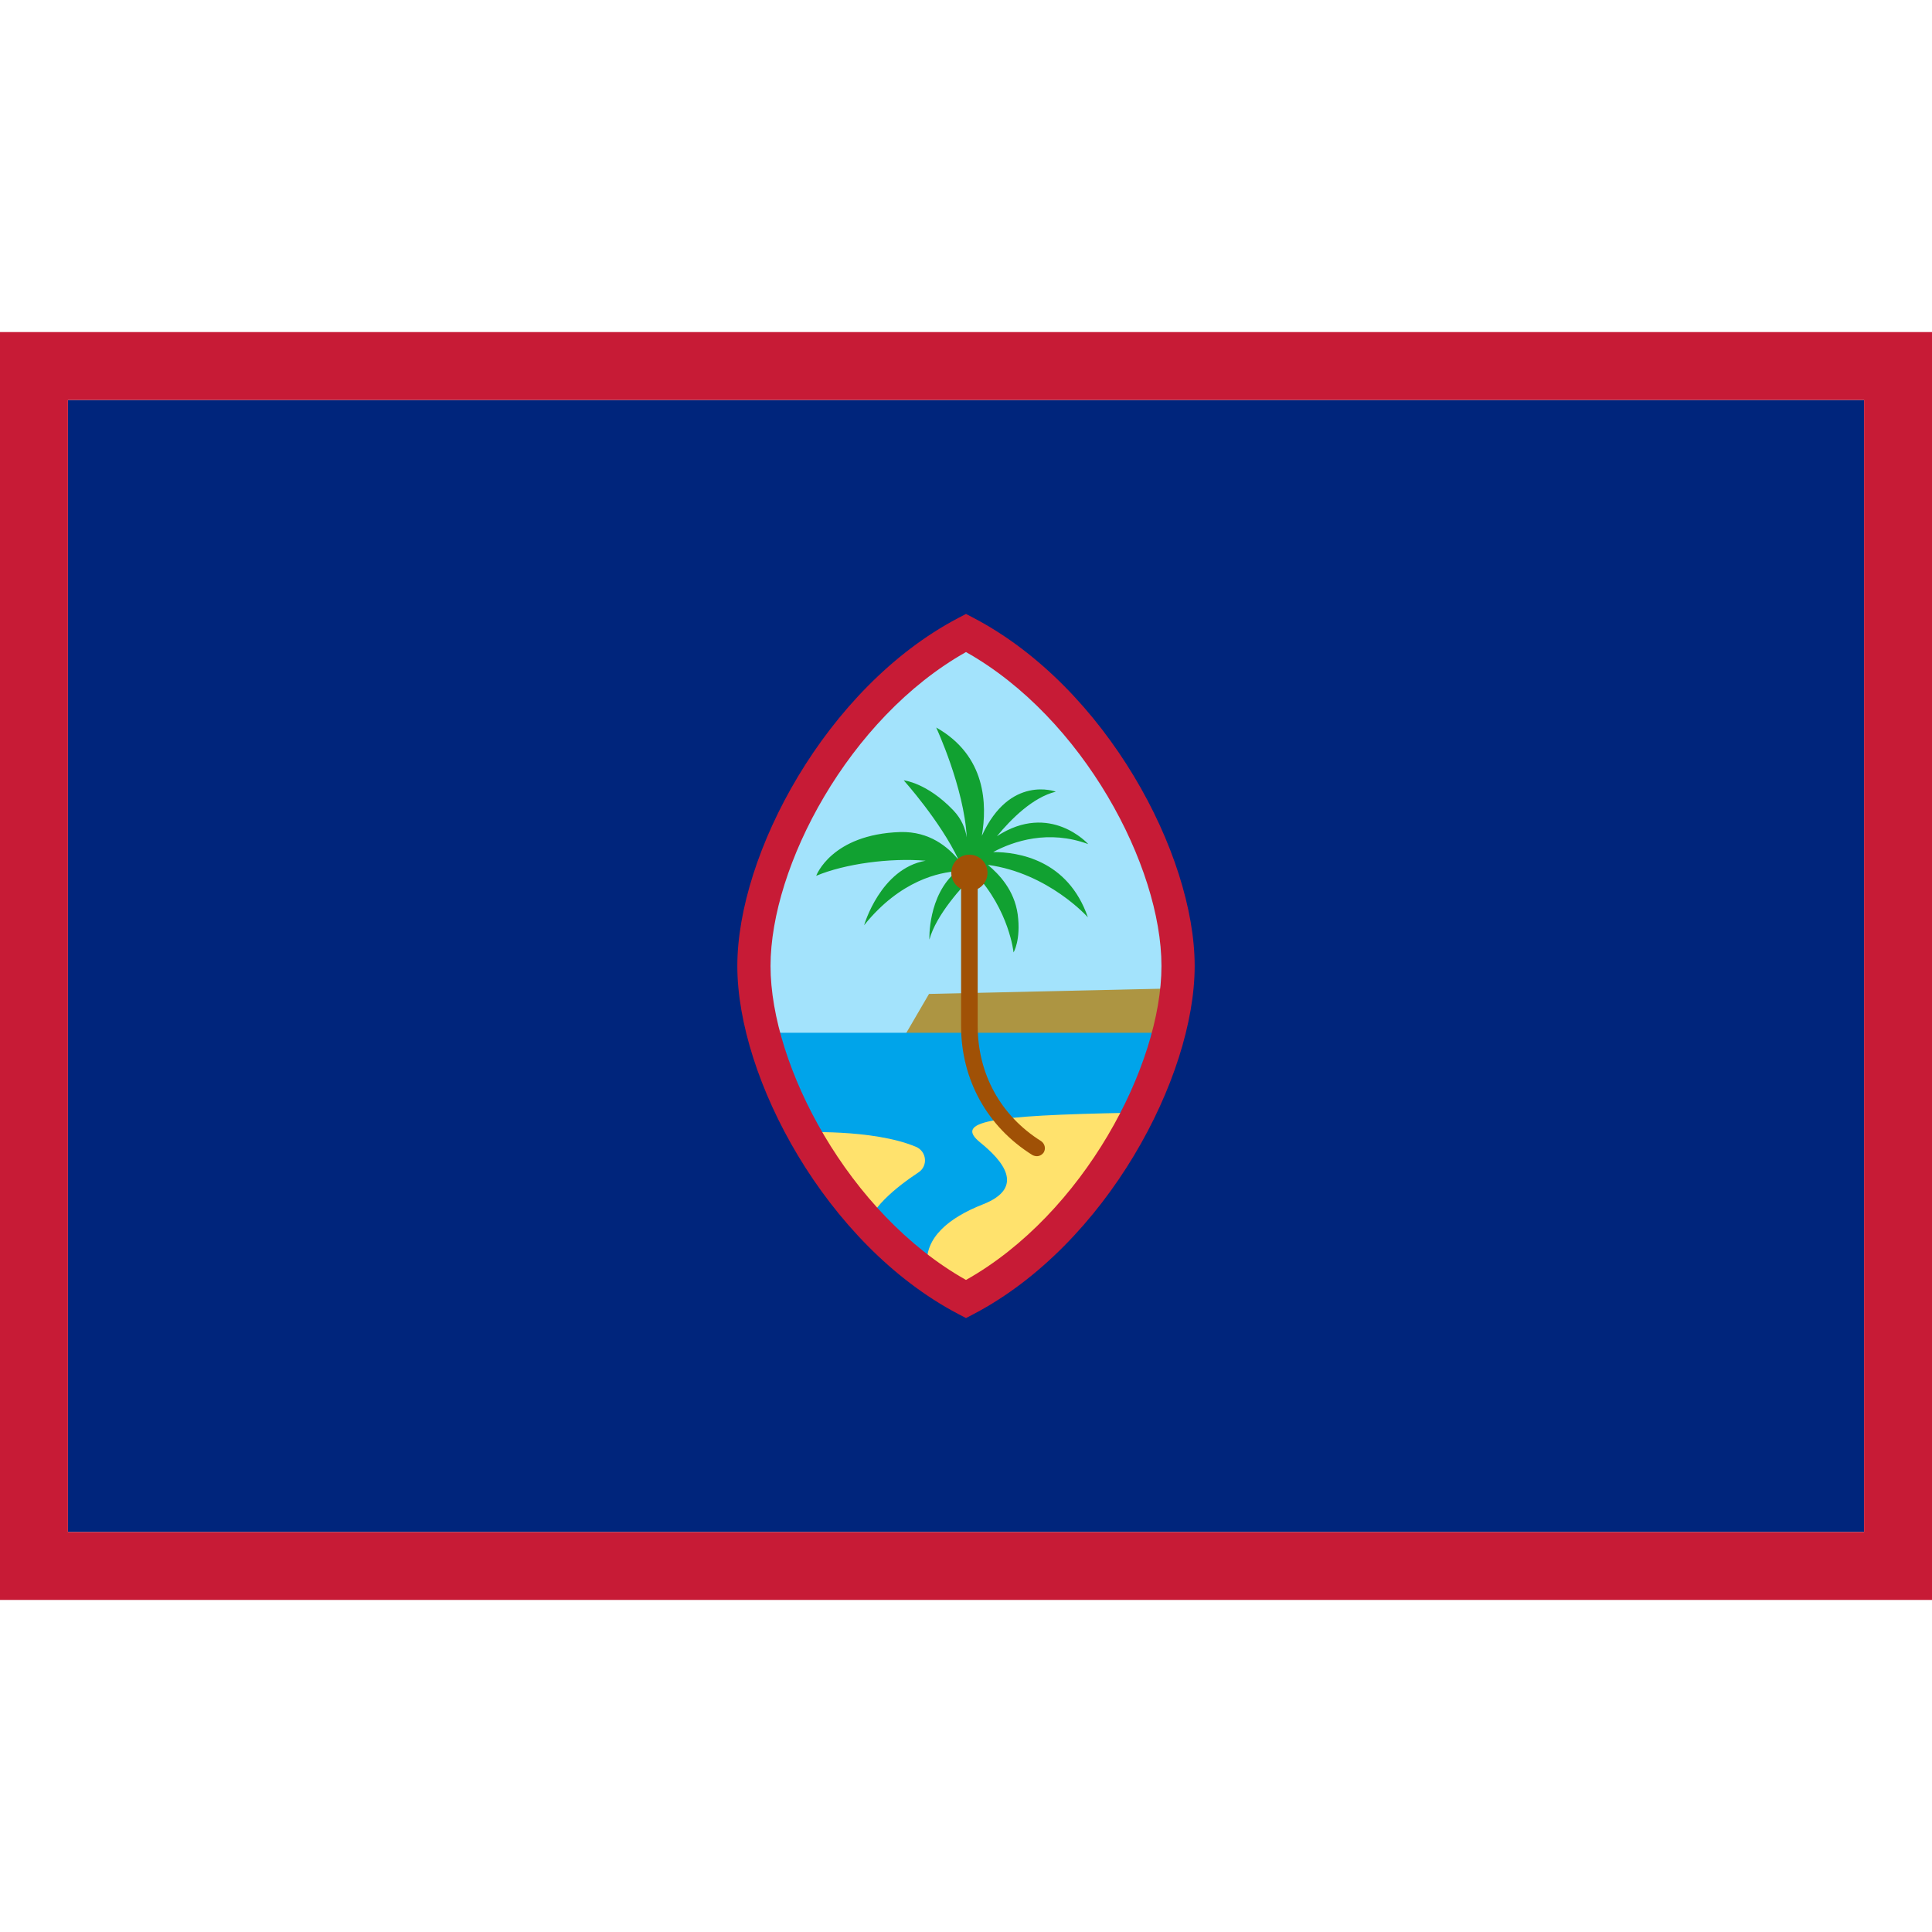 <?xml version="1.0" encoding="utf-8"?>
<!-- Generator: Adobe Illustrator 25.0.0, SVG Export Plug-In . SVG Version: 6.00 Build 0)  -->
<svg version="1.1" id="Layer_1" xmlns="http://www.w3.org/2000/svg" xmlns:xlink="http://www.w3.org/1999/xlink" x="0px" y="0px"
	 viewBox="0 0 512 512" style="enable-background:new 0 0 512 512;" xml:space="preserve">
<style type="text/css">
	.st0{fill:#00257C;}
	.st1{fill:#C71B36;}
	.st2{fill:#A3E3FC;}
	.st3{fill:#11A131;}
	.st4{fill:#AD9542;}
	.st5{fill:#00A4EA;}
	.st6{fill:#FFE26D;}
	.st7{fill:#A05106;}
</style>
<rect x="18" y="106" class="st0" width="476" height="300"/>
<path class="st1" d="M494,106v300H18V106H494 M512,88H0v336h512V88L512,88z"/>
<g id="crest">
	<path class="st2" d="M256,167.7c-33.5,17.7-56.2,59.7-56.2,88.3s22.6,70.6,56.2,88.3c33.5-17.7,56.2-59.7,56.2-88.3
		S289.5,185.4,256,167.7z"/>
	<path class="st3" d="M263.2,225.8c5.4-2.9,14.7-6,25.2-2.1c0,0-10.1-11.3-24.2-2.1c3.8-4.6,9.5-10.3,15.6-11.8
		c0,0-12.2-4.6-19.6,11.7c1.4-8.2,1.2-21.2-12.1-28.7c0,0,7.4,15.9,8.1,29.1c-0.4-2.3-1.3-4.8-3.6-7.2c-7-7.3-13.1-7.9-13.1-7.9
		s9.7,10.8,14.5,21c-2.8-3.3-7.6-7.5-15.4-7.3c-18.3,0.6-22.3,11.6-22.3,11.6c7.6-3.2,19.6-4.8,29-4c-12,2.1-16.3,17.1-16.3,17.1
		c9.7-12.1,20.2-14,24.5-14.3c-7.7,6.4-7.2,18.1-7.2,18.1c1.8-6.6,8.7-14.1,12.1-17.5c9.1,9.8,10.2,20.9,10.2,20.9s2-3.3,1.1-10.1
		c-0.9-6.4-4.9-10.6-7.9-13.1c16.1,2.2,26.5,13.9,26.5,13.9C283,227.8,269.8,225.8,263.2,225.8z"/>
	<polygon class="st4" points="238.1,277.3 246.2,263.4 312.6,261.9 308.2,280.3 	"/>
	<path class="st5" d="M202.2,273.7c6.7,26.2,26.6,56.4,53.8,70.6c27.1-14.3,47.1-44.5,53.8-70.6H202.2z"/>
	<g>
		<path class="st6" d="M211.9,300.1c0,0,19.3-1,30.8,3.8c2.9,1.2,3.3,5.1,0.7,6.8c-5.6,3.7-13.8,10.1-13.8,15.9L211.9,300.1z"/>
		<path class="st6" d="M245.7,335.4c-0.7-7.4,5.8-12.7,14.7-16.2c11.6-4.5,5.2-11.7-0.6-16.4c-6.9-5.6,2-7.2,39.5-7.9L281,323.7
			l-25,20.6L245.7,335.4z"/>
	</g>
	<path class="st1" d="M256,349.3l-2.1-1.1c-35-18.4-58.5-62.5-58.5-92.2c0-29.6,23.5-73.8,58.5-92.2l2.1-1.1l2.1,1.1
		c35,18.4,58.5,62.5,58.5,92.2c0,29.6-23.5,73.8-58.5,92.2L256,349.3z M256,172.8c-31.1,17.5-51.8,56.8-51.8,83.2
		s20.7,65.7,51.8,83.2c31.1-17.5,51.8-56.8,51.8-83.2S287.1,190.3,256,172.8z"/>
	<g>
		<path class="st7" d="M274.8,306.4c-0.4,0-0.8-0.1-1.2-0.3c-12-7.5-18.9-20-18.9-34.2v-40.6c0-1.2,1-2.2,2.2-2.2s2.2,1,2.2,2.2
			v40.6c0,12.7,6.1,23.8,16.8,30.5c1,0.7,1.3,2,0.7,3C276.2,306,275.5,306.4,274.8,306.4z"/>
		<circle class="st7" cx="256.9" cy="231.3" r="4.8"/>
	</g>
</g>
</svg>
